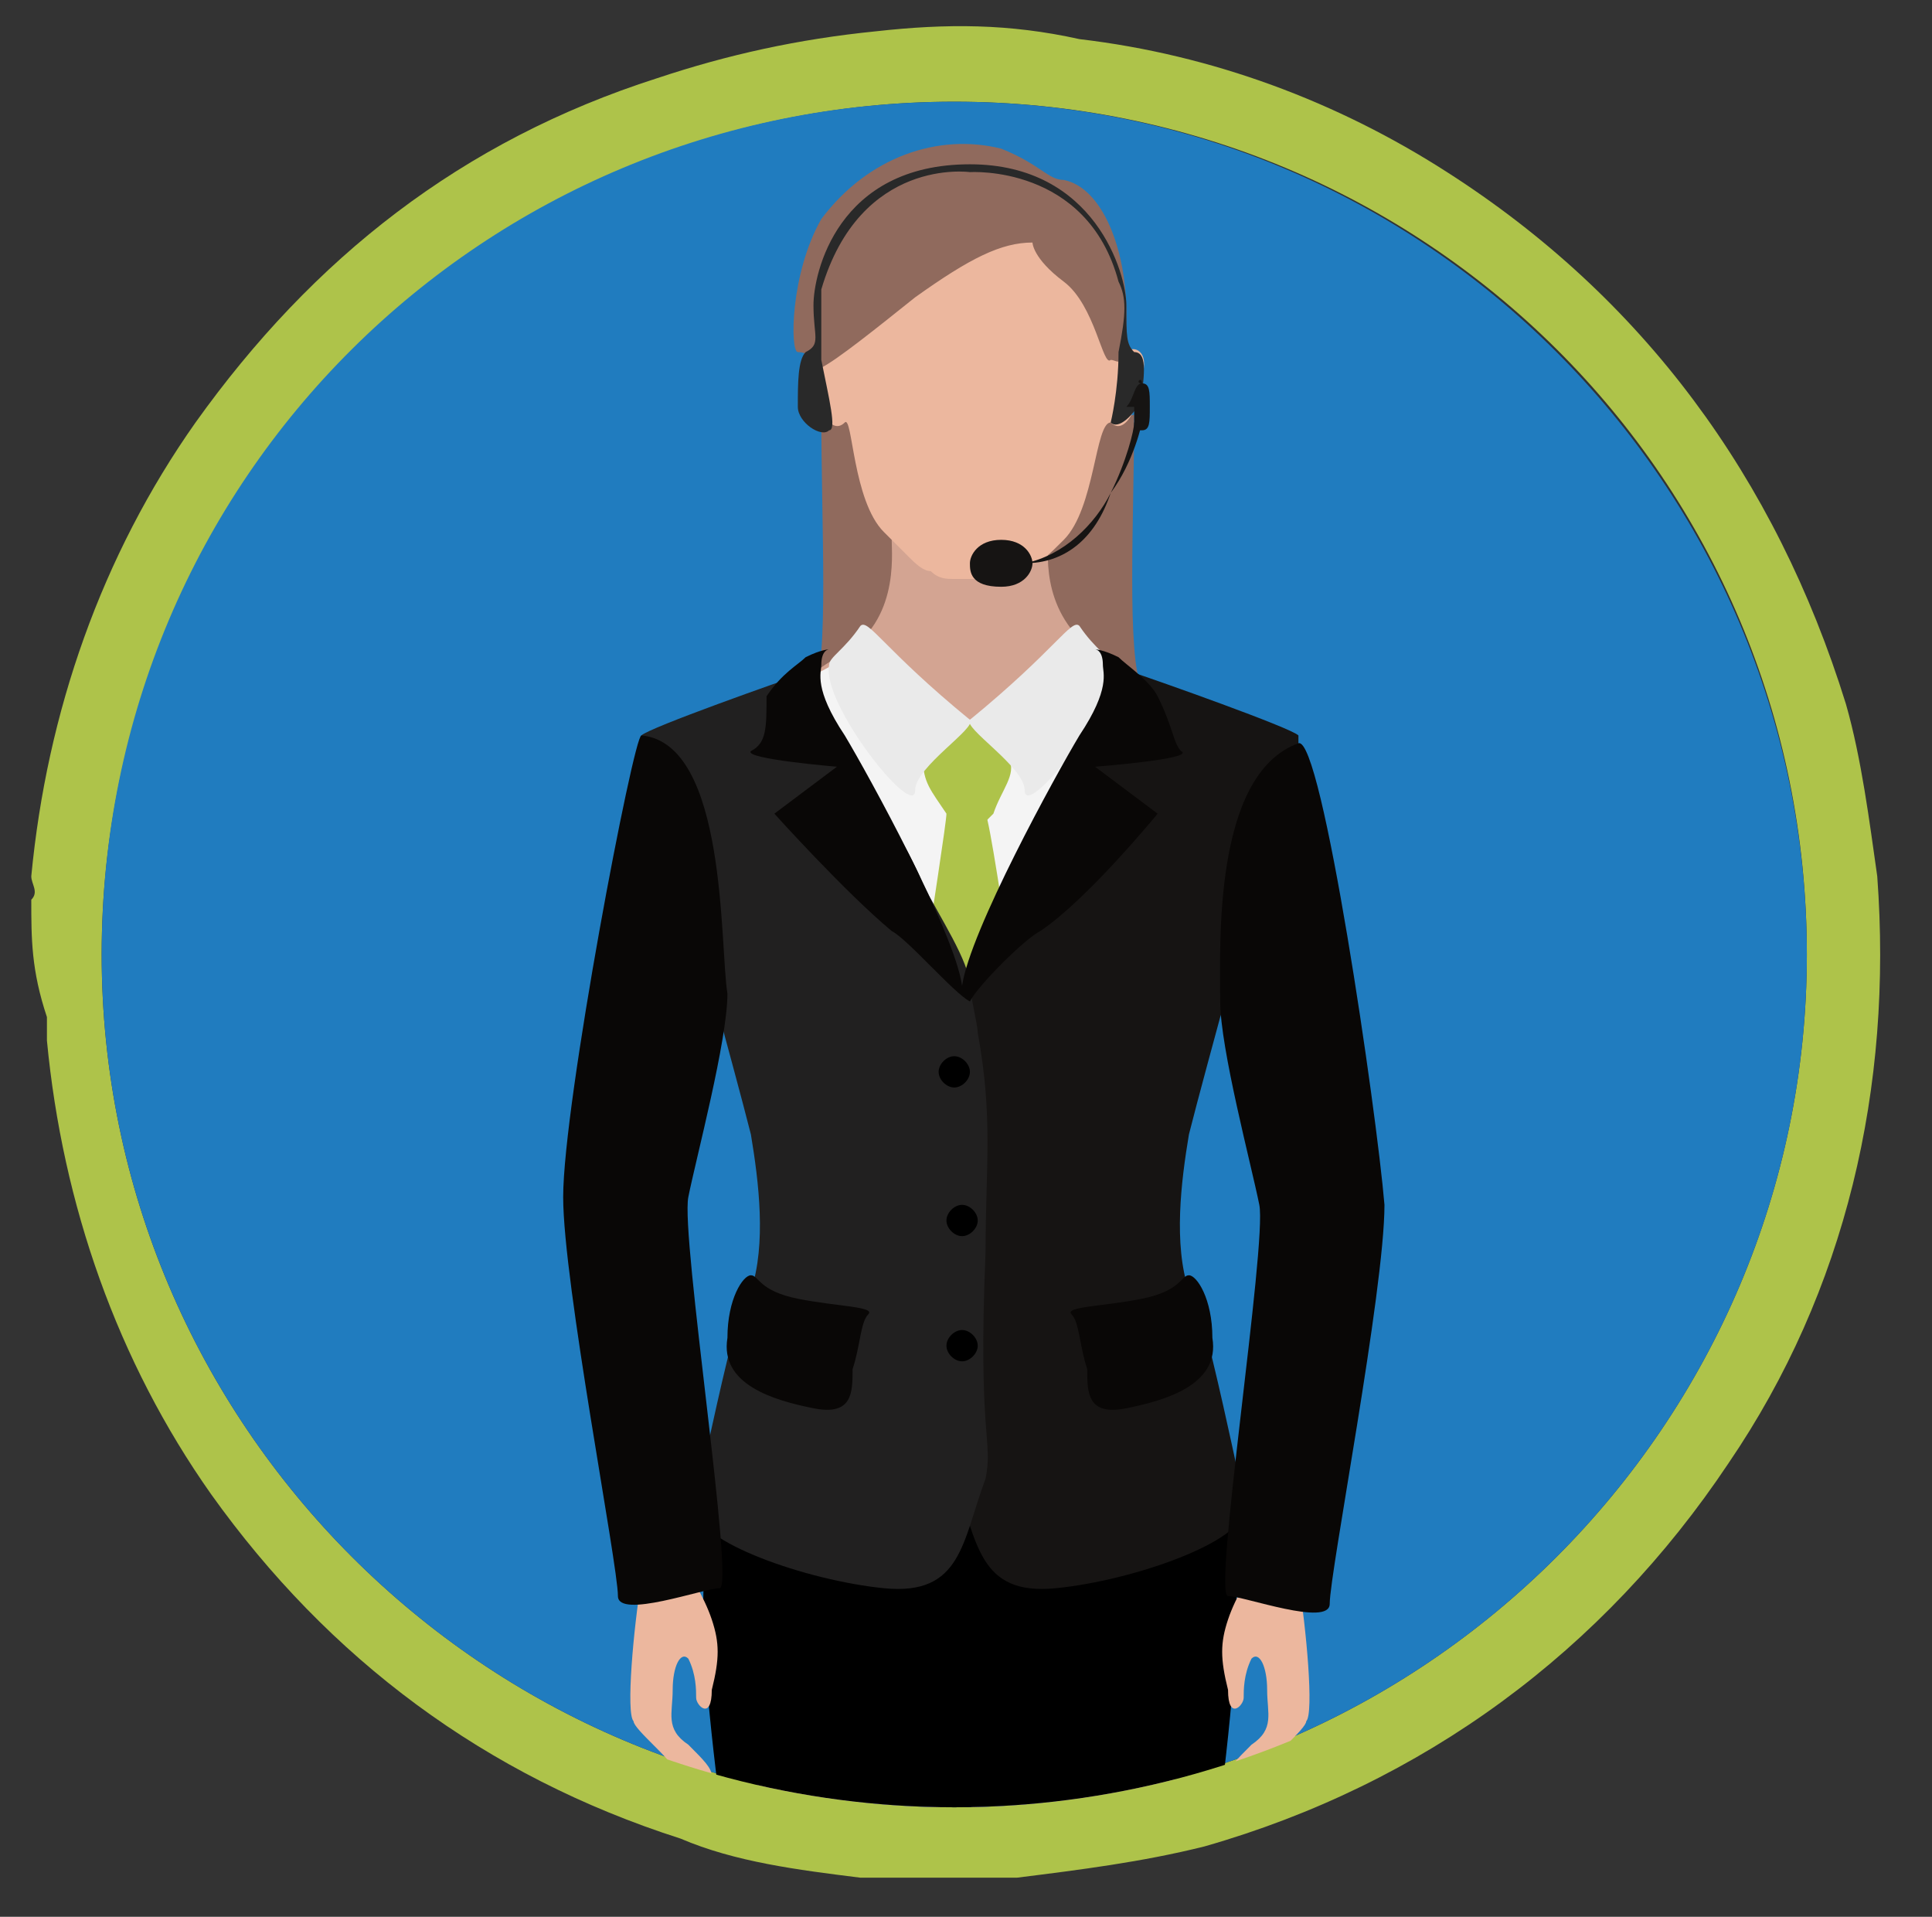 <?xml version="1.0" encoding="utf-8"?>
<!-- Generator: Adobe Illustrator 23.0.1, SVG Export Plug-In . SVG Version: 6.00 Build 0)  -->
<svg version="1.1" id="Layer_1" xmlns="http://www.w3.org/2000/svg" xmlns:xlink="http://www.w3.org/1999/xlink" x="0px" y="0px"
	 viewBox="0 0 24.7 24.5" style="enable-background:new 0 0 24.7 24.5;" xml:space="preserve">
<rect x="0" y="0" width="24.7" height="24.5" fill="#333333" stroke="none"/>
<style type="text/css">
	.st0{fill:#AEC34A;}
	.st1{fill:#207CBF;}
	.st2{clip-path:url(#SVGID_2_);}
	.st3{fill:#FFDDCA;}
	.st4{fill:#FFD9CD;}
	.st5{fill:#8A1116;}
	.st6{fill:#906A5D;}
	.st7{fill:#D3A492;}
	.st8{fill:#ECB79E;}
	.st9{fill:#292929;}
	.st10{fill:#161413;}
	.st11{fill:#F4F4F4;}
	.st12{fill:#EAEAEA;}
	.st13{fill:#090706;}
	.st14{fill:#212020;}
</style>
<desc>Created with sketchtool.</desc>
<g>
	<path class="st0" d="M0.4,11.5c0.1-0.1,0-0.2,0-0.3c0.2-2.1,0.9-4.1,2.1-5.8C4,3.3,5.9,1.8,8.4,1c0.9-0.3,1.8-0.5,2.8-0.6
		c0.9-0.1,1.7-0.1,2.6,0.1c1.7,0.2,3.3,0.8,4.7,1.7C21,3.8,22.7,6.1,23.6,9c0.2,0.7,0.3,1.5,0.4,2.2c0.2,2.7-0.4,5.3-1.9,7.5
		c-1.6,2.4-3.9,4.1-6.7,4.9c-0.8,0.2-1.6,0.3-2.4,0.4c0,0,0,0-0.1,0c-0.4,0-0.8,0-1.3,0l0,0c-0.2,0-0.4,0-0.6,0
		c-0.8-0.1-1.6-0.2-2.3-0.5c-2.5-0.8-4.5-2.3-6-4.4c-1.2-1.7-1.9-3.7-2.1-5.8c0-0.1,0-0.2,0-0.3C0.4,12.4,0.4,12,0.4,11.5z
		 M12.2,1.3c-6,0-10.9,4.9-10.9,10.9s4.9,10.9,10.9,10.9s10.9-4.9,10.9-10.9C23.1,6.1,18.2,1.3,12.2,1.3z"/>
	<path class="st1" d="M12.2,1.3c6,0,10.9,4.9,10.9,10.9s-4.9,10.9-10.9,10.9S1.3,18.2,1.3,12.2C1.3,6.1,6.2,1.3,12.2,1.3z"/>
</g>
<g>
	<defs>
		<circle id="SVGID_1_" cx="12.2" cy="11.8" r="11.3"/>
	</defs>
	<clipPath id="SVGID_2_">
		<use xlink:href="#SVGID_1_"  style="overflow:visible;"/>
	</clipPath>
	<g id="XMLID_2772_" class="st2">
		<path id="XMLID_4060_" class="st3" d="M15.1,17.7H9.7c-0.4,1.1-0.6,1.6-0.4,2.7c0.2,1.1,0.9,5.3,0.8,7.3c-0.1,2,0.9,8.8,0.8,10.5
			l0.9,0c0,0-0.1-4.5,0.1-7.4c0.3-2.9,0.1-3.5,0.2-4.3c0.1-0.6,0-3.9,0.2-5.4c0.2,1.5,0.1,4.8,0.2,5.4c0.1,0.8-0.1,1.4,0.2,4.3
			c0.3,2.9,0.1,7.4,0.1,7.4l0.9,0c-0.1-1.6,0.9-8.4,0.9-10.5c-0.1-2,0.6-6.2,0.8-7.3C15.7,19.3,15.5,18.8,15.1,17.7z"/>
		<path id="XMLID_4059_" class="st4" d="M11,38.1c-0.1,0.1-1.1,1-1.3,1.3c-0.3,0.3,0,0.4,0.5,0.3c0.4-0.1,1-0.2,1.6-1.1
			c0.2-0.3,0.2-0.5,0.2-0.5H11z"/>
		<path id="XMLID_4058_" class="st5" d="M9.7,39.3c-0.4,0.4-1,1-0.6,1.2c0.4,0.2,0.9,0.1,1.5-0.3c0.3-0.2,0.9-0.9,1-1.1
			c0.1-0.1,0.1,0.9,0.1,0.9h0.2l0.1-1.6c0,0,0-0.2-0.1-0.4c0,0-0.1,0-0.2,0.2c-0.3,0.4-0.8,1.2-1.6,1.3C9.5,39.6,9.7,39.3,9.7,39.3z
			"/>
		<path id="XMLID_4057_" class="st4" d="M13.8,38.1c0.1,0.1,1.1,1,1.3,1.3c0.3,0.3,0,0.4-0.5,0.3c-0.4-0.1-1-0.2-1.6-1.1
			c-0.2-0.3-0.2-0.5-0.2-0.5H13.8z"/>
		<path id="XMLID_4056_" class="st5" d="M15.1,39.3c0.4,0.4,1,1,0.6,1.2c-0.4,0.2-0.9,0.1-1.5-0.3c-0.3-0.2-0.9-0.9-1-1.1
			C13.1,39,13.1,40,13.1,40h-0.2l-0.1-1.6c0,0,0-0.2,0.1-0.4c0,0,0.1,0,0.2,0.2c0.3,0.4,0.8,1.2,1.6,1.3
			C15.2,39.6,15.1,39.3,15.1,39.3z"/>
		<path id="XMLID_4055_" d="M15.8,20.2c-0.1-1.9-0.7-3.2-0.7-3.2h-2.7l0,0h0l0,0h0l0,0h0l0,0H9.7c0,0-0.6,1.3-0.7,3.2
			c-0.1,1.5,0.6,5.5,0.7,6.1c0,0.2,1.9,0.4,2.6,0.4c0.1,0,0.2,0,0.2,0c0.8,0,2.5-0.2,2.6-0.4C15.2,25.8,15.9,21.7,15.8,20.2z"/>
		<path id="XMLID_4054_" class="st6" d="M14.6,8.8c-0.2-0.4-0.1-2.2-0.1-3.5l-2,0.5l-2-0.5c0,1.4,0.1,3.2-0.1,3.5
			c-0.2,0.4,1.9,0.9,2.1,1v0c0,0,0,0,0,0c0,0,0,0,0,0v0C12.7,9.7,14.7,9.1,14.6,8.8z"/>
		<path id="XMLID_4053_" class="st7" d="M12.4,13.8c0.3-1.1,2.3-4.7,2.3-4.9c-0.1-0.2,0.2,0-0.6-0.5c-0.8-0.5-0.7-1.3-0.7-1.5h-1h0
			h-1c0,0.2,0.1,1.1-0.7,1.5c-0.8,0.5-0.5,0.5-0.5,0.7C10.1,9.2,12.1,12.7,12.4,13.8l0,0.1C12.4,13.9,12.4,13.8,12.4,13.8
			c0,0.1,0,0.1,0,0.1V13.8z"/>
		<path id="XMLID_4052_" class="st8" d="M13.6,6.9C13.6,6.9,13.5,7,13.6,6.9c-0.2,0.2-0.3,0.3-0.4,0.3c-0.1,0.1-0.2,0.1-0.3,0.1
			c-0.1,0-0.2,0.1-0.3,0.1c-0.1,0-0.3,0-0.4,0c-0.1,0-0.2,0-0.3-0.1c-0.1,0-0.2-0.1-0.3-0.2c-0.1-0.1-0.2-0.2-0.3-0.3
			c-0.4-0.4-0.4-1.5-0.5-1.4c-0.2,0.2-0.4-0.3-0.4-0.6c0-0.3,0.1-0.4,0.2-0.3c0.1,0.1,0.1,0,0.2-0.2c0-0.1,0-0.1,0-0.2
			c0-0.1,0-0.2,0.1-0.2c0-0.1,0.1-0.2,0.1-0.3c0.1-0.1,0.1-0.2,0.2-0.3c0.1-0.1,0.1-0.2,0.2-0.3C11.3,3.1,11.4,3,11.5,3
			c0.1-0.1,0.2-0.1,0.4-0.2c0.2,0,0.3-0.1,0.5-0.1c0.2,0,0.3,0,0.5,0.1c0.1,0,0.3,0.1,0.4,0.2c0.1,0.1,0.2,0.1,0.3,0.2
			c0.1,0.1,0.2,0.2,0.2,0.3c0.1,0.1,0.1,0.2,0.2,0.3C14,3.8,14,3.9,14.1,4c0,0.1,0.1,0.1,0.1,0.2c0,0,0,0.1,0,0.1
			c0,0.2,0,0.3,0.2,0.2c0.1-0.1,0.3,0,0.2,0.3c0,0.3-0.2,0.8-0.4,0.6C14,5.4,14,6.5,13.6,6.9z"/>
		<path id="XMLID_4051_" class="st6" d="M13.2,3.1c-0.4,0-0.8,0.2-1.5,0.7c-0.5,0.4-1,0.8-1.2,0.9c-0.1,0-0.1-0.2-0.3-0.2
			c-0.1,0-0.1-1,0.3-1.7C11.1,2,12,1.7,12.8,1.9c0.5,0.2,0.6,0.4,0.8,0.4c0.5,0.1,0.8,0.9,0.8,1.7s-0.1,0.6-0.2,0.6
			c-0.1,0.1-0.2-0.7-0.6-1C13.2,3.3,13.2,3.1,13.2,3.1z"/>
		<path id="XMLID_4050_" class="st9" d="M14.5,4.5c-0.1-0.1-0.1-0.2-0.1-0.6c0-0.4-0.4-1.8-2-1.8c-1.7,0-2,1.4-2,1.8
			c0,0.4,0.1,0.5-0.1,0.6c-0.1,0.1-0.1,0.4-0.1,0.7c0,0.2,0.3,0.4,0.4,0.3c0.1,0,0-0.4-0.1-0.9c0-0.5,0-0.7,0-0.9
			C11,2,12.4,2.2,12.4,2.2s1.5-0.1,1.9,1.4c0.1,0.2,0.1,0.4,0,0.9c0,0.5-0.1,0.9-0.1,0.9c0.1,0.1,0.3-0.1,0.4-0.3
			C14.6,4.9,14.7,4.5,14.5,4.5z"/>
		<path id="XMLID_4049_" class="st10" d="M14.6,4.9c0.1,0,0.1,0.1,0.1,0.3c0,0.2,0,0.3-0.1,0.3c0,0-0.1,0-0.1,0c0,0,0-0.3,0-0.3
			c0,0-0.1,0-0.1,0C14.5,5.1,14.5,4.9,14.6,4.9C14.5,4.9,14.6,4.8,14.6,4.9z"/>
		<g id="XMLID_4047_">
			<path id="XMLID_4048_" class="st10" d="M13.1,7.2L13.1,7.2c0.5-0.1,0.9-0.5,1.1-0.9c0.2-0.4,0.3-0.8,0.3-0.9l0.1,0
				c0,0-0.1,0.5-0.4,0.9C14,6.9,13.6,7.2,13.1,7.2z"/>
		</g>
		<path id="XMLID_4046_" class="st10" d="M12.8,6.9c-0.3,0-0.4,0.2-0.4,0.3c0,0.1,0,0.3,0.4,0.3c0.3,0,0.4-0.2,0.4-0.3
			C13.2,7.1,13.1,6.9,12.8,6.9z"/>
		<path id="XMLID_4045_" class="st11" d="M14,8.4l-1.6,0.8l-1.6-0.8c-0.4,0.3-1.6,0.7-1.5,0.9c0.8,0.9,1.9,3.2,3.1,3.6
			c1.2-0.3,2.3-2.7,3.1-3.6C15.6,9.1,14.3,8.7,14,8.4z"/>
		<g id="XMLID_4042_">
			<path id="XMLID_4044_" class="st0" d="M12.6,10.4h-0.5c0,0.2-0.7,4.5-0.7,5c0,0.5,0.6,1.9,1,2c0.3-0.1,0.9-1.5,0.9-2
				C13.3,14.9,12.7,10.6,12.6,10.4z"/>
			<path id="XMLID_4043_" class="st0" d="M12.9,9.7c0-0.1-0.1-0.2-0.2-0.2c-0.2-0.2-0.3-0.2-0.3-0.3h-0.1c-0.1,0-0.2,0.1-0.3,0.3
				c-0.1,0-0.2,0.1-0.2,0.2c0,0.3,0.1,0.4,0.3,0.7c0,0,0,0,0.1,0.1c0,0,0.1,0,0.1,0l0.1,0v0l0,0l0,0v0l0.1,0c0,0,0.1,0,0.1,0
				c0,0,0,0,0.1-0.1C12.8,10.1,13,9.9,12.9,9.7z"/>
		</g>
		<path id="XMLID_4041_" class="st12" d="M11,8c0.1-0.1,0.3,0.3,1.4,1.2c0.1,0.1-0.7,0.6-0.7,0.9c0,0.4-1.2-1.1-1.1-1.6
			C10.6,8.4,10.8,8.3,11,8z"/>
		<path id="XMLID_4040_" class="st12" d="M13.8,8c-0.1-0.1-0.3,0.3-1.4,1.2c-0.1,0.1,0.7,0.6,0.7,0.9c0,0.4,1.2-1.1,1.1-1.6
			C14.2,8.4,14,8.3,13.8,8z"/>
		<path id="XMLID_3186_" class="st10" d="M12.2,16.1c0-1.1-0.1-1.7,0.1-2.8c0-0.1,0.1-0.5,0.1-0.6c0-0.3,0.4-0.9,0.6-1.3
			c0.2-0.5,0.6-1.1,0.9-1.5c0.4-0.6,0.5-0.8,0.5-0.9c0.1-0.4-0.1-0.5,0.1-0.4c0.3,0.1,2,0.7,2.1,0.8c0,0,0,0,0,0.1
			c0,0-0.1,0.7-0.2,1c-0.2,1-0.5,1.6-0.8,2.5c0,0-0.3,1.1-0.4,1.5c-0.1,0.6-0.2,1.4,0,2c0.1,0.2,0.2,0.5,0.2,0.5c0,0,0,0,0,0
			c0.1,0.3,0.4,1.7,0.4,1.7l0,0c0,0.2,0.1,0.4,0.1,0.6c0,0.4-1.4,0.9-2.4,1c-1,0.1-1-0.6-1.3-1.4S12.3,18.4,12.2,16.1z"/>
		<path id="XMLID_3185_" class="st13" d="M15.2,16.3c-0.1,0-0.1,0.2-0.6,0.3c-0.5,0.1-1,0.1-0.9,0.2c0.1,0.1,0.1,0.4,0.2,0.7
			c0,0.3,0,0.6,0.5,0.5c0.5-0.1,1.2-0.3,1.1-0.9C15.5,16.6,15.3,16.3,15.2,16.3z"/>
		<path id="XMLID_3184_" class="st14" d="M12.6,16c0-1.1,0.1-1.7-0.1-2.8c0-0.1-0.1-0.5-0.1-0.6c0-0.3-0.4-0.9-0.6-1.3
			c-0.2-0.5-0.6-1.1-0.9-1.4c-0.4-0.6-0.5-0.8-0.5-0.9c-0.1-0.4,0.1-0.5-0.1-0.4c-0.3,0.1-2,0.7-2.1,0.8c0,0,0,0,0,0.1
			c0,0,0.1,0.7,0.2,1c0.2,1,0.5,1.6,0.8,2.5c0,0,0.3,1.1,0.4,1.5c0.1,0.6,0.2,1.4,0,2c-0.1,0.2-0.2,0.5-0.2,0.5c0,0,0,0,0,0
			c-0.1,0.3-0.4,1.7-0.4,1.7l0,0c0,0.2-0.1,0.4-0.1,0.6c0,0.4,1.4,0.9,2.4,1c1,0.1,1-0.6,1.3-1.4C12.7,18.4,12.5,18.4,12.6,16z"/>
		<path id="XMLID_3183_" class="st13" d="M15.1,9.6C15,9.5,15,9.3,14.8,8.9c-0.1-0.2-0.4-0.4-0.5-0.5C14.1,8.3,14,8.3,14,8.3
			s0.1,0,0.1,0.2c0,0.1,0.1,0.3-0.3,0.9c-0.3,0.5-1.4,2.5-1.5,3.2c-0.1-0.7-1.2-2.7-1.5-3.2c-0.4-0.6-0.3-0.8-0.3-0.9
			c0-0.2,0.1-0.2,0.1-0.2s-0.1,0-0.3,0.1c-0.1,0.1-0.3,0.2-0.5,0.5C9.8,9.3,9.8,9.5,9.6,9.6c-0.1,0.1,1.1,0.2,1.1,0.2l-0.8,0.6
			c0,0,0.9,1,1.5,1.5c0.2,0.1,0.8,0.8,1,0.9c0.1-0.2,0.7-0.8,0.9-0.9c0.6-0.4,1.5-1.5,1.5-1.5L14,9.8C14,9.8,15.3,9.7,15.1,9.6z"/>
		<path id="XMLID_3182_" d="M12.4,13.7c0,0.1-0.1,0.2-0.2,0.2c-0.1,0-0.2-0.1-0.2-0.2c0-0.1,0.1-0.2,0.2-0.2
			C12.3,13.5,12.4,13.6,12.4,13.7z"/>
		<path id="XMLID_3181_" d="M12.5,15.6c0,0.1-0.1,0.2-0.2,0.2s-0.2-0.1-0.2-0.2c0-0.1,0.1-0.2,0.2-0.2S12.5,15.5,12.5,15.6z"/>
		<path id="XMLID_3180_" d="M12.5,17.2c0,0.1-0.1,0.2-0.2,0.2c-0.1,0-0.2-0.1-0.2-0.2s0.1-0.2,0.2-0.2C12.4,17,12.5,17.1,12.5,17.2z
			"/>
		<path id="XMLID_3179_" class="st13" d="M9.6,16.3c0.1,0,0.1,0.2,0.6,0.3c0.5,0.1,1,0.1,0.9,0.2c-0.1,0.1-0.1,0.4-0.2,0.7
			c0,0.3,0,0.6-0.5,0.5c-0.5-0.1-1.2-0.3-1.1-0.9C9.3,16.6,9.5,16.3,9.6,16.3z"/>
		<path id="XMLID_3178_" class="st8" d="M8.2,20.2c-0.1,0.6-0.2,1.7-0.1,1.8c0,0.1,0.5,0.5,0.5,0.6c0.1,0,0.4,0.2,0.5,0.1
			c0-0.1-0.1-0.2-0.3-0.4c-0.3-0.2-0.2-0.4-0.2-0.7c0-0.3,0.1-0.5,0.2-0.4c0.1,0.2,0.1,0.4,0.1,0.5c0,0.1,0.2,0.3,0.2-0.1
			c0.1-0.4,0.1-0.6,0-0.9c-0.1-0.3-0.3-0.6-0.3-0.6H8.2z"/>
		<path id="XMLID_3177_" class="st13" d="M8.2,9.4c-0.1,0-1,4.7-1,5.9c0,1.1,0.7,4.7,0.7,5.1c0,0.3,1.1-0.1,1.3-0.1
			c0.2,0-0.5-4.5-0.4-5c0.1-0.5,0.5-2,0.5-2.6C9.2,12.1,9.3,9.5,8.2,9.4z"/>
		<path id="XMLID_3176_" class="st8" d="M16.6,20.2c0.1,0.6,0.2,1.7,0.1,1.8c0,0.1-0.5,0.5-0.5,0.6c-0.1,0-0.4,0.2-0.5,0.1
			c0-0.1,0.1-0.2,0.3-0.4c0.3-0.2,0.2-0.4,0.2-0.7c0-0.3-0.1-0.5-0.2-0.4c-0.1,0.2-0.1,0.4-0.1,0.5c0,0.1-0.2,0.3-0.2-0.1
			c-0.1-0.4-0.1-0.6,0-0.9c0.1-0.3,0.3-0.6,0.3-0.6H16.6z"/>
		<path id="XMLID_3175_" class="st13" d="M16.6,9.5c0.3-0.1,1,4.7,1.1,5.9c0,1.1-0.7,4.7-0.7,5.1c0,0.3-1.1-0.1-1.3-0.1
			c-0.2,0,0.5-4.5,0.4-5c-0.1-0.5-0.5-2-0.5-2.6C15.6,12.1,15.5,9.9,16.6,9.5z"/>
	</g>
</g>
</svg>
